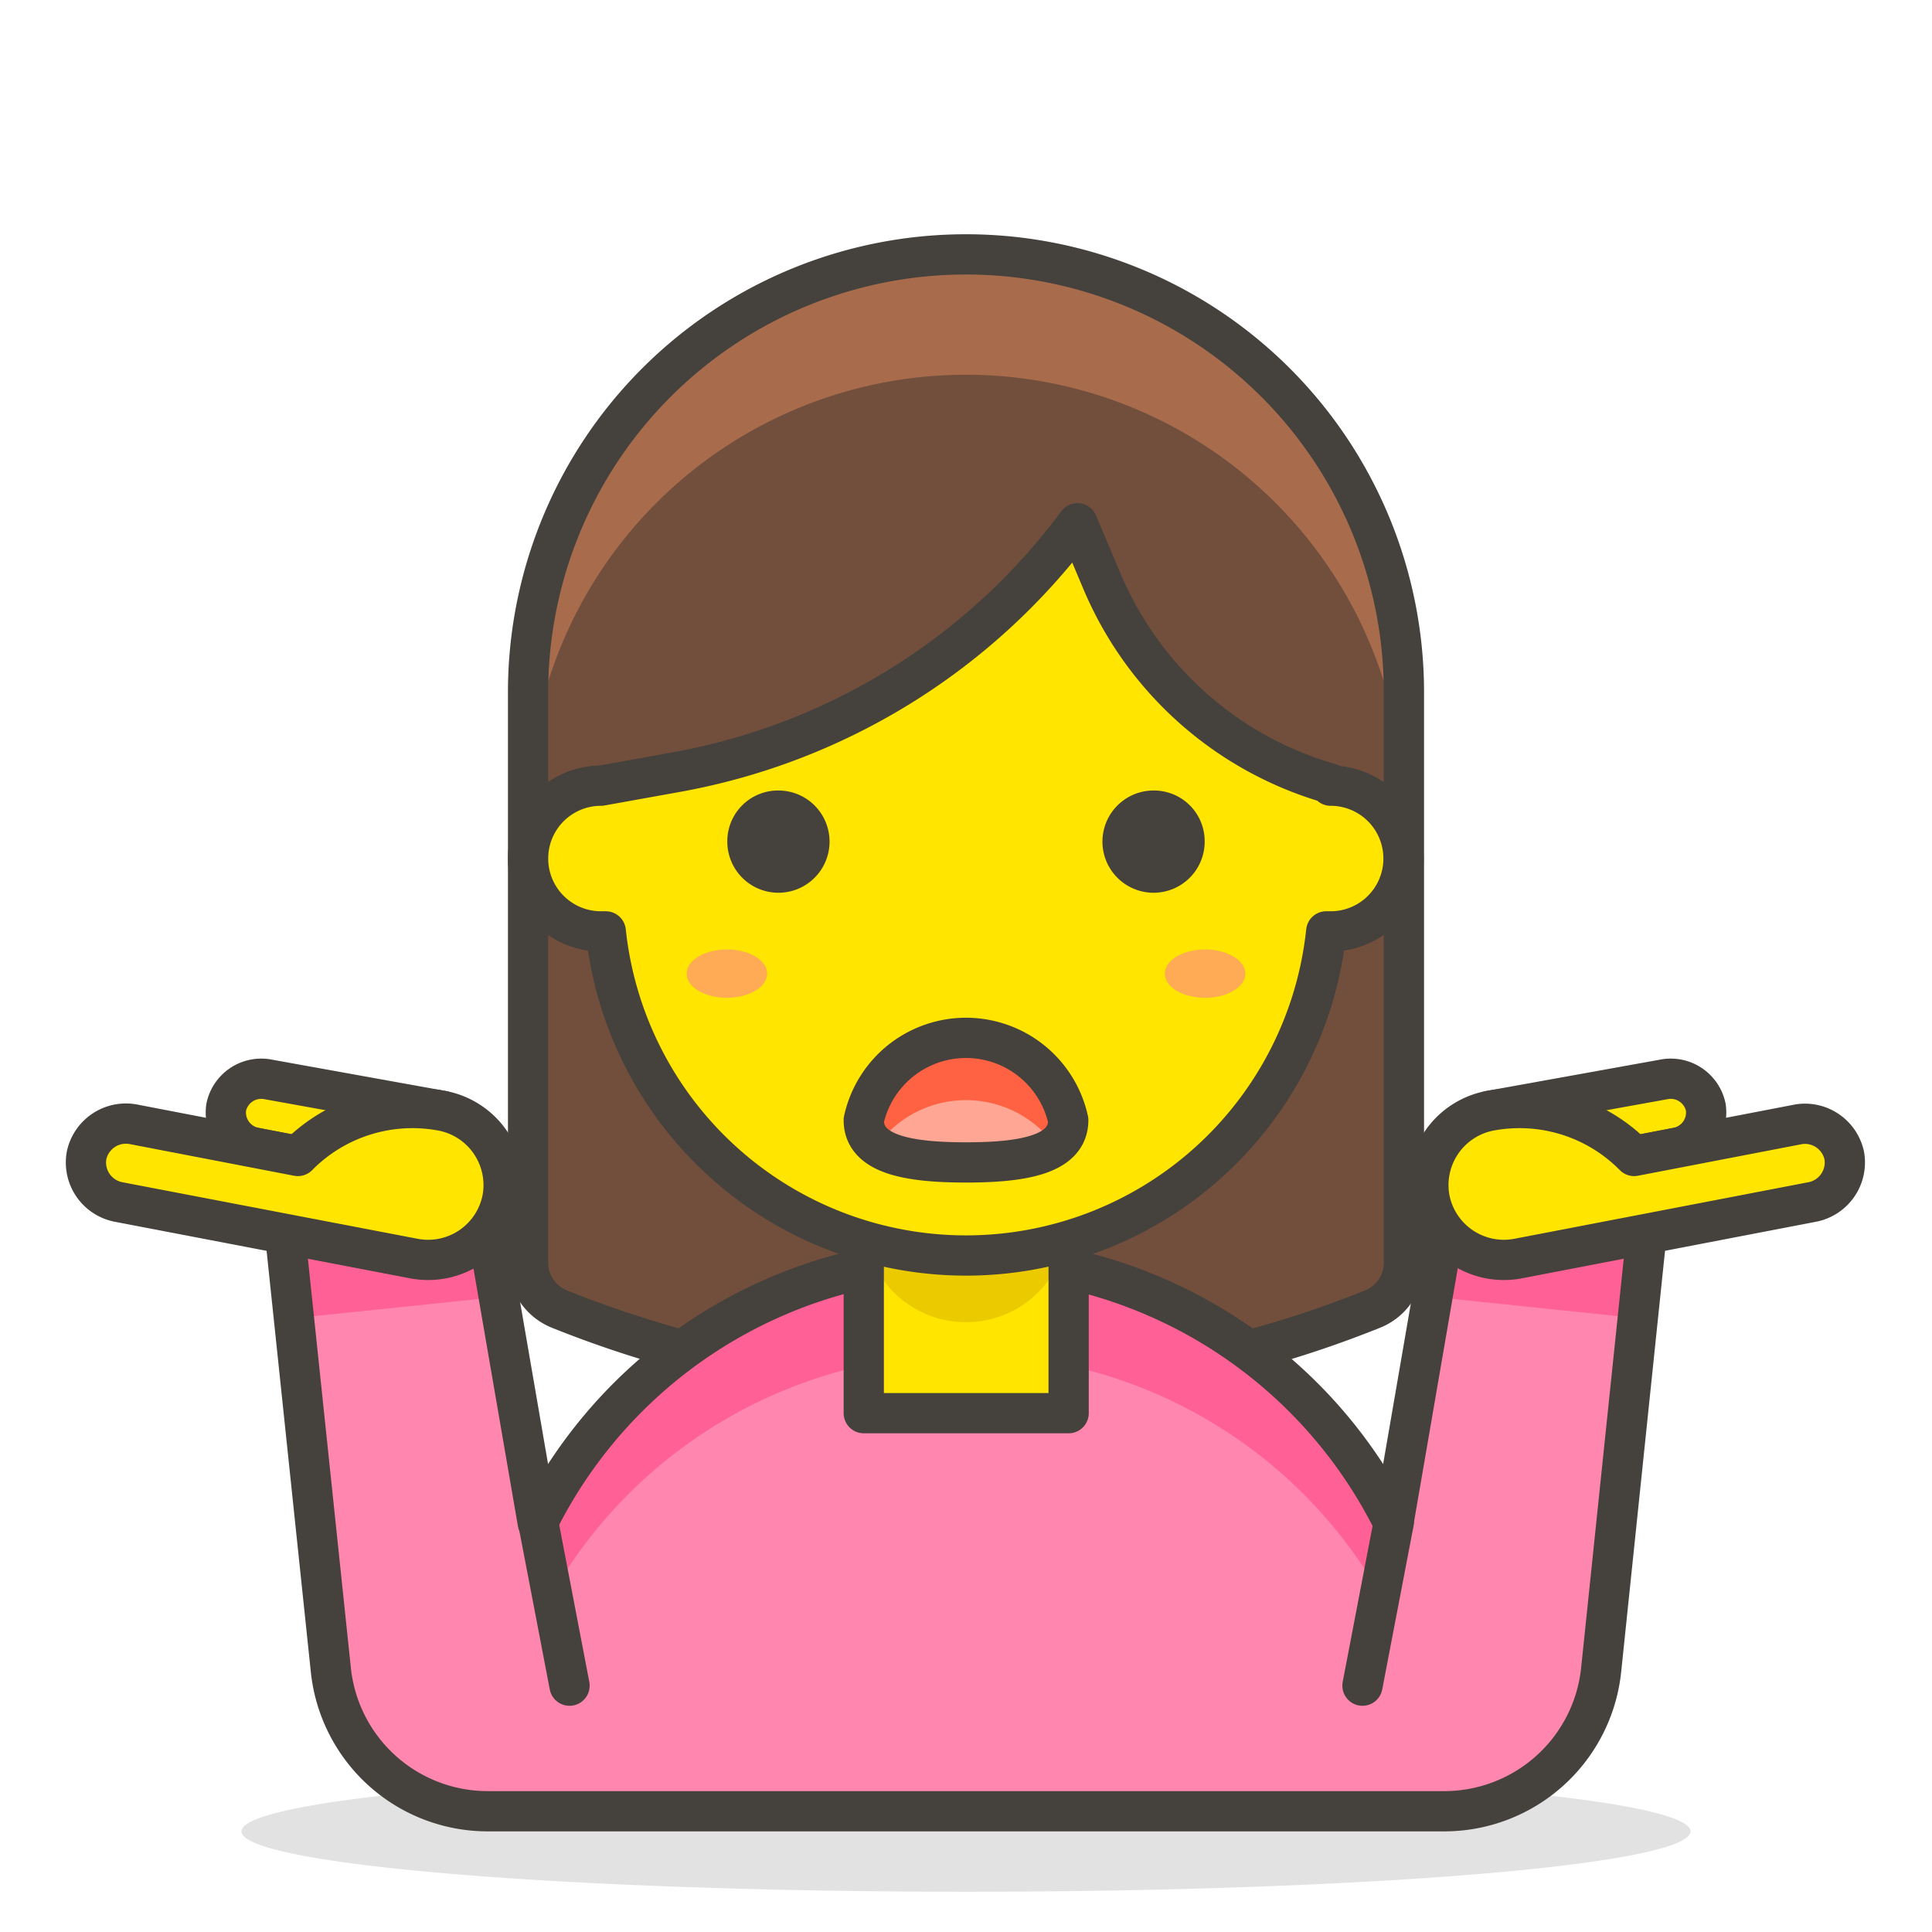 <svg xmlns="http://www.w3.org/2000/svg" width="1em" height="1em" viewBox="0 0 48 48"><path fill="#724f3d" d="M24 6.32a10.88 10.88 0 0 1 10.88 10.87v14.19a1.24 1.24 0 0 1-.77 1.14a27.09 27.09 0 0 1-20.22 0a1.24 1.24 0 0 1-.77-1.14V17.19A10.88 10.88 0 0 1 24 6.32"/><path fill="#a86c4d" d="M24 6.32a10.88 10.88 0 0 0-10.88 10.87v3a10.88 10.88 0 0 1 21.76 0v-3A10.88 10.88 0 0 0 24 6.32"/><path fill="none" stroke="#45413c" stroke-linecap="round" stroke-linejoin="round" d="M24 6.32a10.88 10.88 0 0 1 10.88 10.87v14.19a1.24 1.24 0 0 1-.77 1.14h0a27.09 27.09 0 0 1-20.22 0h0a1.24 1.24 0 0 1-.77-1.14V17.19A10.88 10.88 0 0 1 24 6.32"/><path fill="#45413c" d="M6 45.5a18 1.5 0 1 0 36 0a18 1.5 0 1 0-36 0" opacity=".15"/><path fill="#ff87af" d="m36 29.83l-1.38 8a11.87 11.87 0 0 0-21.26 0l-1.38-8l-4.93.52l1.17 11.14a3.92 3.92 0 0 0 3.9 3.51h23.76a3.92 3.92 0 0 0 3.9-3.51l1.16-11.14Z"/><path fill="#ff6196" d="m7.06 30.35l.25 2.4l5.1-.53l-.42-2.39zm28.95-.52l-.42 2.39l5.1.53l.25-2.4zM24 31.22a11.88 11.88 0 0 0-10.63 6.59l.34 1.8a11.86 11.86 0 0 1 20.58 0l.34-1.8A11.88 11.88 0 0 0 24 31.22"/><path fill="none" stroke="#45413c" stroke-linecap="round" stroke-linejoin="round" d="m36 29.83l-1.38 8a11.87 11.87 0 0 0-21.26 0l-1.38-8l-4.93.52l1.17 11.14a3.92 3.92 0 0 0 3.9 3.51h23.76a3.92 3.92 0 0 0 3.9-3.51l1.16-11.14Z"/><path fill="#ffe500" d="M21.46 27.17h5.09v7.94h-5.09Z"/><path fill="#ebcb00" d="M24 27.17a2.54 2.54 0 0 0-2.54 2.54v.6a2.54 2.54 0 0 0 5.08 0v-.59A2.54 2.54 0 0 0 24 27.17"/><path fill="none" stroke="#45413c" stroke-linecap="round" stroke-linejoin="round" d="M21.46 27.17h5.09v7.94h-5.09Z"/><path fill="#ffe500" stroke="#45413c" stroke-linecap="round" stroke-linejoin="round" d="m9.5 29.12l-3.18-.61a.89.89 0 0 1-.7-1h0a.89.89 0 0 1 1-.7l4.38.79Z"/><path fill="#ffe500" stroke="#45413c" stroke-linecap="round" stroke-linejoin="round" d="m3.3 27.93l4.1.79A4 4 0 0 1 11 27.6h0a1.88 1.88 0 0 1 1.48 2.19h0a1.88 1.88 0 0 1-2.19 1.48l-7.36-1.41a1 1 0 0 1-.78-1.15a1 1 0 0 1 1.15-.78m35.2 1.19l3.18-.61a.89.89 0 0 0 .7-1h0a.89.89 0 0 0-1-.7L37 27.6Z"/><path fill="#ffe500" stroke="#45413c" stroke-linecap="round" stroke-linejoin="round" d="m44.7 27.93l-4.1.79A4 4 0 0 0 37 27.6h0a1.88 1.88 0 0 0-1.48 2.19h0a1.88 1.88 0 0 0 2.19 1.48l7.33-1.41a1 1 0 0 0 .78-1.15a1 1 0 0 0-1.12-.78"/><path fill="none" stroke="#45413c" stroke-linecap="round" stroke-linejoin="round" d="m13.37 37.81l.78 4.07m20.48-4.07l-.78 4.07"/><path fill="#ffe500" stroke="#45413c" stroke-linecap="round" stroke-linejoin="round" d="M33.06 19.47a8.77 8.77 0 0 1-5.67-5L26.77 13a15.92 15.92 0 0 1-9.95 6.18l-1.89.34a1.81 1.81 0 0 0 0 3.62h.12a9 9 0 0 0 17.9 0h.11a1.81 1.81 0 1 0 0-3.62Z"/><path fill="#45413c" stroke="#45413c" stroke-linecap="round" stroke-linejoin="round" d="M18.57 20.91a.77.77 0 1 0 .77-.77a.76.76 0 0 0-.77.77m10.86 0a.77.77 0 1 1-.77-.77a.76.76 0 0 1 .77.77"/><path fill="#ffaa54" d="M17.06 24.19a1 .6 0 1 0 2 0a1 .6 0 1 0-2 0m11.88 0a1 .6 0 1 0 2 0a1 .6 0 1 0-2 0"/><path fill="#ff6242" d="M26.54 27.83c0 .86-1.13 1.05-2.54 1.05s-2.54-.19-2.54-1.05a2.6 2.6 0 0 1 5.08 0"/><path fill="#ffa694" d="M26.21 28.46a2.73 2.73 0 0 0-4.42 0a4 4 0 0 0 2.21.42a4 4 0 0 0 2.21-.42"/><path fill="none" stroke="#45413c" stroke-linecap="round" stroke-linejoin="round" d="M26.54 27.83c0 .86-1.13 1.05-2.54 1.05s-2.54-.19-2.54-1.05a2.6 2.6 0 0 1 5.08 0"/></svg>